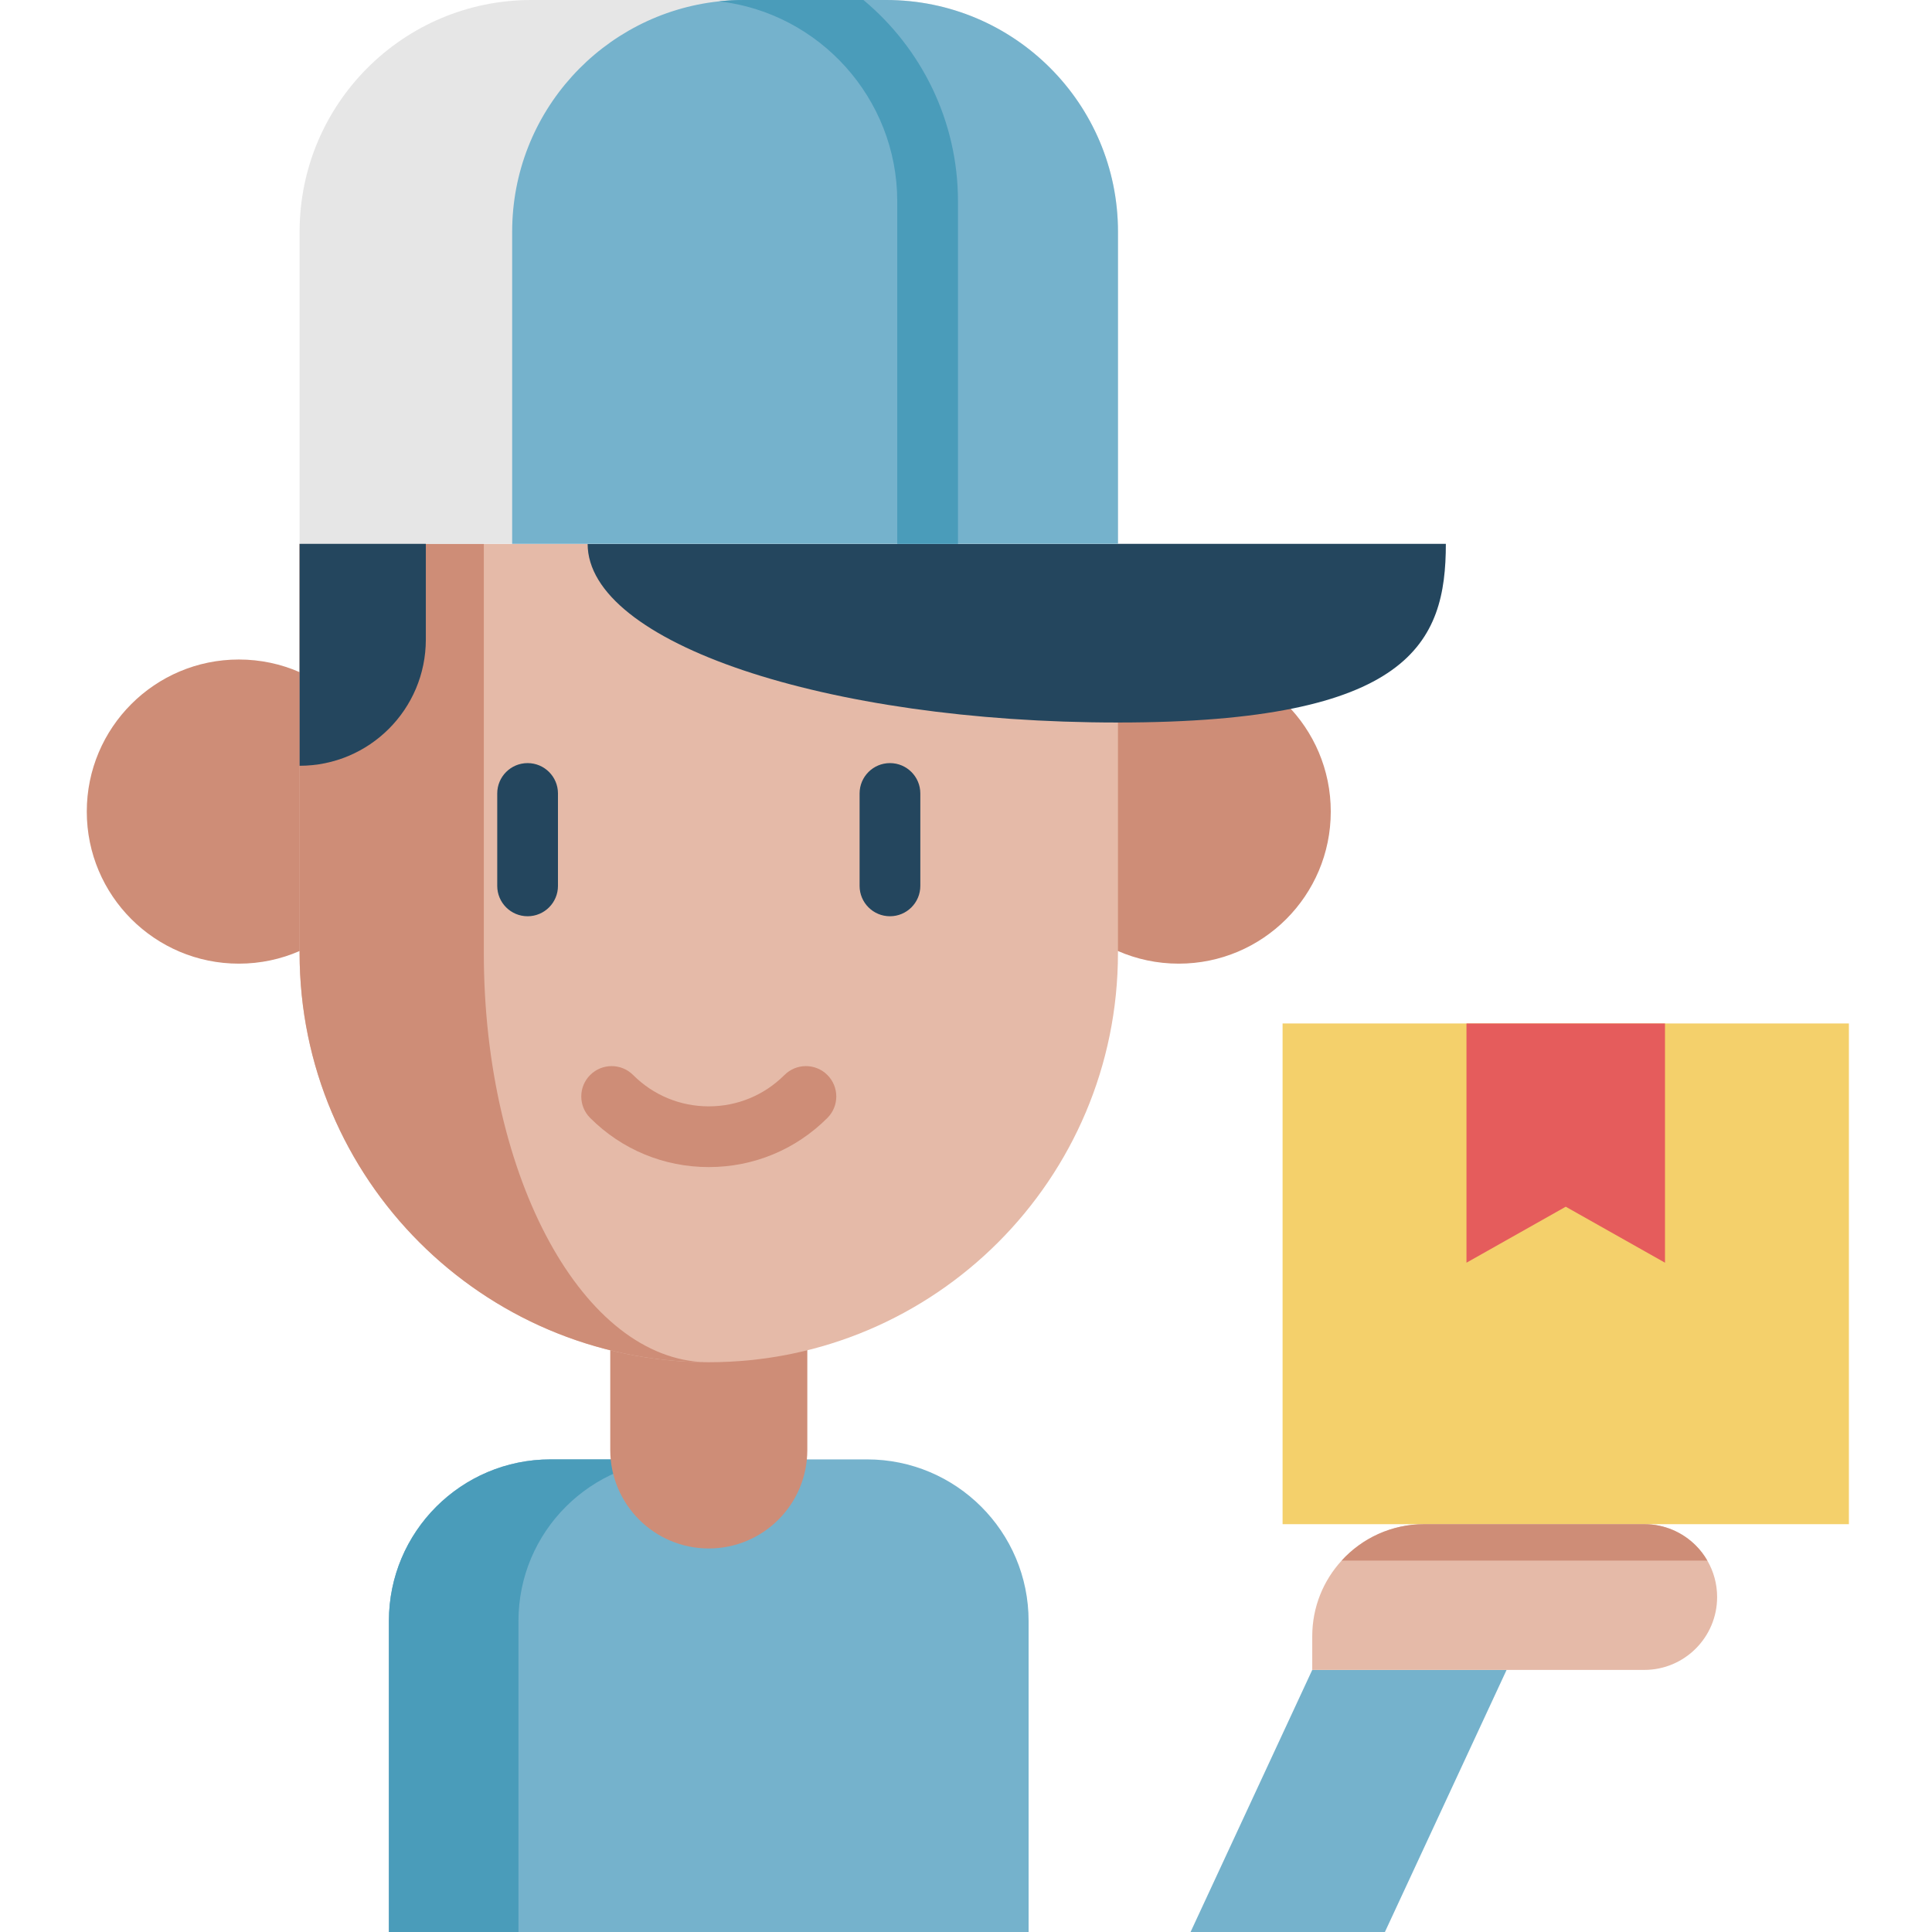 <svg height="512pt" viewBox="-22 0 511 512" width="512pt" xmlns="http://www.w3.org/2000/svg"><path d="m273.773 178.125c4.926-2.156 10.375-3.348 16.094-3.348 22.254 0 40.301 18.047 40.301 40.301s-18.047 40.301-40.301 40.301c-5.719 0-11.168-1.191-16.094-3.348h-216.879c-4.926 2.156-10.375 3.348-16.094 3.348-22.254 0-40.301-18.047-40.301-40.301s18.047-40.301 40.301-40.301c5.719 0 11.168 1.191 16.094 3.348" fill="#ce8d77"/><path d="m191.316 386.754h15.953c23.648 0 42.82 19.172 42.82 42.832v82.414h-169.527v-82.414c0-23.66 19.184-42.832 42.832-42.832h15.957" fill="#75b2cc"/><path d="m157.73 386.754h-34.336c-23.648 0-42.832 19.172-42.832 42.832v82.414h34.336v-82.414c0-23.66 19.184-42.832 42.832-42.832zm0 0" fill="#4a9cba"/><path d="m165.332 410.359c-14.418 0-26.109-11.691-26.109-26.109v-48.652h52.223v48.652c0 14.418-11.691 26.109-26.113 26.109zm0 0" fill="#ce8d77"/><path d="m273.77 144.129v108.438c0 59.887-48.547 108.438-108.438 108.438-59.887 0-108.438-48.551-108.438-108.438v-108.438" fill="#e5baa8"/><path d="m164.562 360.996c-29.641-.199-56.445-12.297-75.906-31.754-19.621-19.629-31.758-46.73-31.758-76.68v-108.438h48.82v108.438c0 29.949 6.668 57.051 17.461 76.68 10.621 19.32 25.227 31.379 41.383 31.754zm0 0" fill="#ce8d77"/><path d="m165.332 309.289c-11.871 0-23.039-4.625-31.434-13.023-3.141-3.141-3.141-8.238 0-11.379 3.145-3.141 8.238-3.141 11.383 0 5.355 5.355 12.477 8.309 20.051 8.309s14.695-2.953 20.055-8.309c3.141-3.141 8.238-3.145 11.379 0 3.145 3.145 3.145 8.238 0 11.379-8.395 8.398-19.559 13.023-31.434 13.023zm0 0" fill="#ce8d77"/><path d="m213.348 242.816c-4.445 0-8.047-3.602-8.047-8.047v-24.492c0-4.445 3.602-8.047 8.047-8.047 4.445 0 8.047 3.602 8.047 8.047v24.492c0 4.445-3.602 8.047-8.047 8.047zm0 0" fill="#24465e"/><path d="m117.32 242.816c-4.445 0-8.047-3.602-8.047-8.047v-24.492c0-4.445 3.602-8.047 8.047-8.047 4.445 0 8.047 3.602 8.047 8.047v24.492c0 4.445-3.602 8.047-8.047 8.047zm0 0" fill="#24465e"/><path d="m376.762 442.547h-51.504l-32.246 69.453h51.504zm0 0" fill="#75b2cc"/><path d="m432.555 423.23c0 10.668-8.645 19.316-19.312 19.316h-87.984v-8.93c0-7.734 2.953-14.773 7.793-20.043 5.418-5.934 13.227-9.656 21.898-9.656h58.293c5.332 0 10.16 2.156 13.66 5.656 1.191 1.191 2.219 2.531 3.059 4 1.652 2.844 2.594 6.141 2.594 9.656zm0 0" fill="#e5baa8"/><path d="m56.898 202.938c18.477 0 33.453-14.977 33.453-33.453v-52.68l-33.453 27.324z" fill="#24465e"/><path d="m360.664 144.129c0 26.148-9.273 47.344-86.895 47.344-77.617 0-140.539-21.195-140.539-47.344zm0 0" fill="#24465e"/><path d="m317.398 271.23h150.078v132.691h-150.078zm0 0" fill="#f4d06b"/><path d="m429.961 413.574h-96.91c5.418-5.934 13.227-9.656 21.898-9.656h58.293c5.332 0 10.16 2.156 13.66 5.656 1.191 1.191 2.219 2.531 3.059 4zm0 0" fill="#ce8d77"/><path d="m418.742 334.629-26.305-14.836-26.305 14.836v-63.398h52.609zm0 0" fill="#e55c5c"/><path d="m118.316 0h94.035c33.922 0 61.418 27.5 61.418 61.422v82.703h-216.871v-82.703c0-33.922 27.496-61.422 61.418-61.422zm0 0" fill="#e6e6e6"/><path d="m273.777 61.418v82.703h-160.547v-82.703c0-31.688 24.004-57.77 54.828-61.062 2.168-.238 4.367-.355 6.598-.355h37.707c33.914 0 61.414 27.5 61.414 61.418zm0 0" fill="#75b2cc"/><path d="m231.375 53.371v90.75h-16.094v-90.75c0-27.34-20.676-49.961-47.223-53.016 2.168-.238 4.367-.355 6.598-.355h31.664c15.301 12.758 25.055 31.941 25.055 53.371zm0 0" fill="#4a9cba"/></svg>